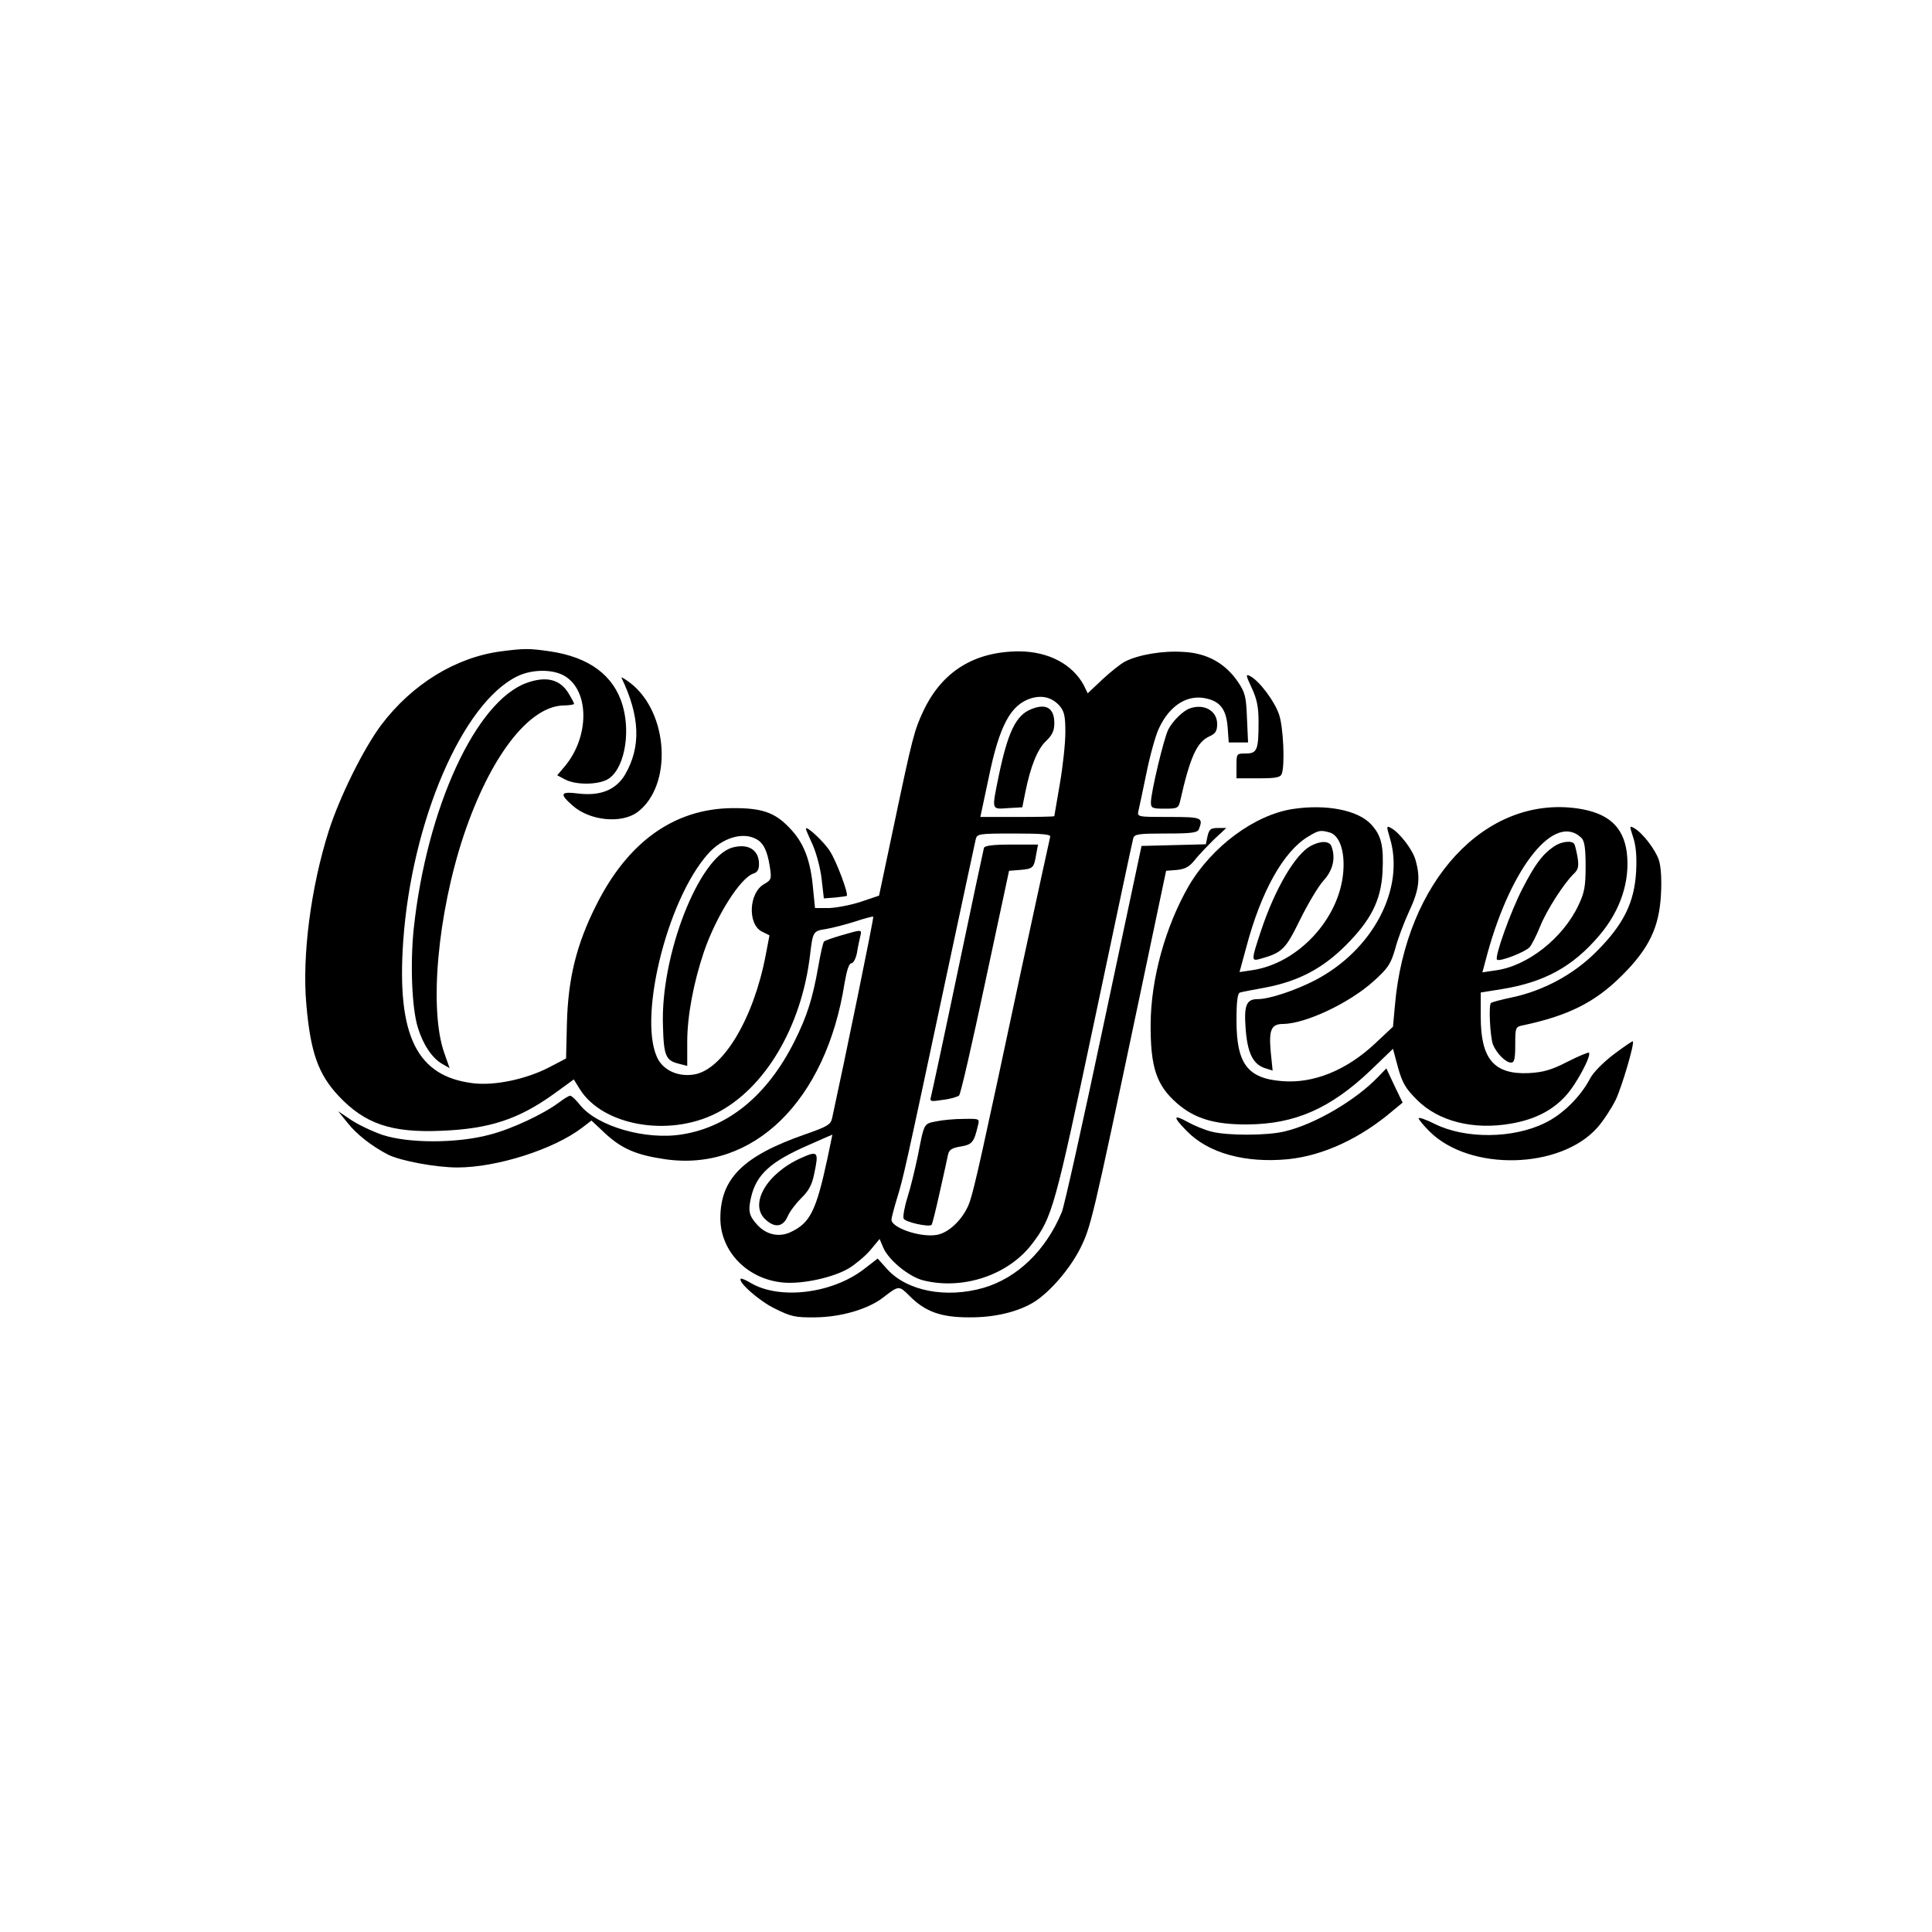 <svg version="1" xmlns="http://www.w3.org/2000/svg" width="933.333" height="933.333" viewBox="0 0 700 700"><path d="M181.5 236c-16.5 2.2-32.2 11.9-43.4 26.7-6.4 8.6-15 25.9-19 38.4-6.5 20.5-9.7 45.3-8.1 62.9 1.5 17.3 4.3 25.2 11.7 33.1 9.5 10.1 19.1 13.4 37.3 12.6 17.4-.7 27.9-4.2 40.6-13.3l7.3-5.3 2.1 3.4c8.2 13.3 32.1 17.6 49.4 8.9 17.7-8.9 31-31.3 34.1-57.4 1-8.5 1.1-8.7 5.8-9.4 2.3-.4 7-1.6 10.5-2.7 3.5-1.2 6.5-1.9 6.6-1.8.3.3-10.4 52.4-14.9 73-.5 2.4-1.8 3.1-9.8 5.9-22.4 7.8-30.7 16-30.7 30.4 0 12.1 9.9 22.2 22.9 23.3 6.9.6 18-1.8 23.7-5.2 2.3-1.4 5.8-4.3 7.7-6.5l3.4-4.1 1.3 3.1c1.9 4.5 9.3 10.6 14.5 11.9 14.4 3.6 30.9-1.9 39.5-13.3 7.3-9.6 8.2-13.1 22.5-80.6 7.5-35.5 13.8-65.3 14.1-66.3.5-1.5 1.9-1.7 11.9-1.7 9.4 0 11.4-.3 11.9-1.6 1.6-4.2 1.1-4.4-10.9-4.4-11.5 0-11.5 0-11-2.3.3-1.2 1.6-7.4 2.9-13.7 1.3-6.4 3.3-13.6 4.5-16.1 4-8.6 10.7-12.6 17.7-10.7 4.7 1.2 6.7 4.1 7.2 10.3l.4 5.5h7l-.4-8.8c-.3-7.7-.6-9.2-3.3-13.2-4.6-6.7-11.2-10.4-19.8-10.8-7.4-.5-16.2 1-21.1 3.5-1.7.9-5.3 3.8-8.2 6.5l-5.3 5-1.4-2.9c-4.1-7.6-12.7-12.2-23.3-12.3-16.3 0-28 7.2-34.8 21.5-3.3 7-4 9.6-10.5 40.5l-5.6 26.5-6.5 2.2c-3.6 1.2-8.8 2.2-11.6 2.3h-5.1l-.7-6.9c-.9-10.5-3.4-16.9-8.6-22.2-5.3-5.6-10.1-7.2-20.9-7.1-20.9.3-37.6 12.2-49.1 35.2-7.1 14.1-10.2 26.5-10.6 43l-.3 12.5-6.3 3.3c-8.2 4.2-19.4 6.6-27.2 5.7-20.6-2.4-27.9-17.2-25.5-51.6 3.1-43.5 21.5-86.3 41.4-95.9 5.4-2.6 13-2.6 17.2 0 8.9 5.4 8.9 22-.1 32.7l-2.7 3.2 3 1.6c3.8 1.9 11.3 1.9 15 0 6-3.1 8.8-16.2 5.7-26.9-3.2-10.9-12.1-17.5-26.3-19.6-7.6-1.1-9.3-1.1-17.8 0zm202.3 19.6c1.8 2.1 2.2 3.7 2.2 9.7 0 4-.9 12.4-2 18.7-1.1 6.3-2 11.6-2 11.7 0 .2-6 .3-13.4.3h-13.4l3-14.1c3.9-19.1 8-26.6 15.4-28.9 4.1-1.2 7.5-.3 10.2 2.6zm-3.3 47.6c-.2.7-4.9 22.4-10.5 48.3-14.3 67.1-16.8 78.3-18.6 83.8-1.9 5.8-7.3 11.3-11.9 12.1-5.8 1.1-16.5-2.5-16.5-5.5 0-.6.9-4.1 2-7.7 2.3-7.5 2.8-9.6 17.4-78.2 5.8-27.2 10.8-50.5 11.1-51.8.5-2.1.9-2.2 14-2.2 10.3 0 13.3.3 13 1.2zM274 304c2.6 1.4 4 4.2 4.9 9.9.7 4.5.6 4.9-2 6.4-5.6 3.1-6.1 14.5-.9 17.2l2.8 1.4-1.4 7.3c-4.4 23-15.5 41.4-25.9 43.1-5.4.9-10.5-1.2-12.9-5.2-7.8-13.5 2.7-57.6 17.9-74.7 5.1-5.8 12.5-8.1 17.5-5.4zm25.8 115.7c-4.1 19.1-6.3 23.4-13.3 26.7-4.2 2-8.9 1-12.2-2.7-2.9-3.2-3.3-4.9-2.2-9.8 1.9-8.3 7-13 20.8-19 4.7-2.1 8.6-3.8 8.7-3.8 0-.1-.8 3.8-1.8 8.6z"/><path d="M373.5 257c-5.4 2.2-8.3 8.2-11.6 23.9-2.6 12.9-2.8 12.3 3.3 11.9l5.2-.3 1.1-5.5c1.9-9.4 4.4-15.6 7.5-18.5 2.3-2.2 3-3.8 3-6.5 0-5.5-3-7.3-8.5-5zM356.5 307.2c-.2.7-4.5 20.9-9.5 44.8s-9.4 44.3-9.7 45.4c-.5 1.7-.1 1.8 4.3 1.1 2.7-.3 5.4-1.1 5.9-1.6.6-.6 4.8-19.1 9.5-41.2l8.6-40.2 3.9-.3c4.8-.4 5.1-.7 5.9-5.5l.7-3.7h-9.6c-6.8 0-9.7.4-10 1.2zM339.2 406.3c-4.6.9-4.3.5-6.7 12.7-1 4.7-2.6 11.4-3.7 14.8-1.1 3.5-1.7 7-1.4 7.7.5 1.3 9.2 3.2 10.1 2.3.3-.2 1.6-5.6 3-11.9 1.4-6.3 2.8-12.4 3-13.6.4-1.8 1.5-2.4 4.6-2.9 4.1-.7 4.8-1.5 6.2-7.5.7-2.6.6-2.6-5.2-2.5-3.2 0-7.6.4-9.9.9zM265.3 307.1c-12.1 3.5-26 39-25.1 64.5.3 11.2 1 12.7 6.1 13.9l2.7.7v-8.8c0-9.3 2.3-21.4 6-32.4 4.5-13.2 13.3-27 18-28.5 1.4-.4 2-1.5 2-3.4 0-5.2-3.9-7.6-9.7-6zM290.4 419.5c-12.5 5.5-19.1 16.7-13.1 22.3 3.4 3.2 6.4 2.8 8.1-1.1.7-1.7 3-4.7 4.9-6.6 2.7-2.6 3.9-4.8 4.7-8.8 1.7-8 1.4-8.5-4.6-5.8zM453.5 249.2c1.9 4 2.5 7 2.5 12.3 0 10.2-.5 11.5-4.6 11.5-3.4 0-3.4.1-3.4 4.5v4.5h7.9c6.3 0 8-.3 8.5-1.6 1.2-3.1.6-17.1-1-21.6-1.6-4.7-7.1-12.1-10.4-13.8-1.7-.9-1.7-.5.5 4.2zM225.2 245.6c6.7 14 7.1 25 1.3 35-3.3 5.6-9 7.9-17 6.9-6.5-.8-6.9.1-2 4.4 6.2 5.5 17.6 6.6 23.4 2.4 12.9-9.6 11.4-36.2-2.6-46.9-2-1.5-3.4-2.3-3.1-1.8zM190.9 247.4c-18.5 6.6-36.3 45.3-41 89.1-1.3 12.6-.7 28.8 1.5 35.8 1.8 6 5.1 11 8.7 13.1l2.8 1.6-1.9-5.4c-5.6-15.7-2.5-50.3 7-78.9 9.5-28.3 23.4-46.6 36-47.1 2.2 0 4-.3 4-.6s-.9-2-2-3.8c-3.1-5.1-8.1-6.3-15.1-3.8zM431 256.7c-2.4.9-6.1 4.5-7.7 7.6-1.6 3.1-6.3 22.8-6.3 26.4 0 2.1.5 2.3 5 2.3 4.6 0 5-.2 5.6-2.8 3.6-16 6.1-21.4 10.6-23.4 2.2-1 2.8-1.9 2.8-4.5 0-4.8-4.8-7.5-10-5.6zM468.5 293.1c-13.9 2.1-29.4 13.6-37.8 27.9-8.4 14.6-13.7 33.5-13.8 50-.1 15.7 2.1 22.2 9.5 28.7 6.4 5.6 13.7 7.8 25.6 7.7 17.2-.1 30.1-5.8 44.6-19.6l8.1-7.8 1.8 6.7c1.6 5.7 2.7 7.6 6.9 11.8 7.8 7.8 20.4 11 34.1 8.6 8.6-1.5 15.1-4.8 19.9-10.2 3.7-4 9.3-14.5 8.3-15.5-.2-.2-3.7 1.2-7.8 3.3-5.8 3-8.8 3.8-13.9 4.1-12.6.6-17.5-5-17.5-20.3v-8.9l7.5-1.2c15.5-2.5 25.8-8.1 35.4-19.4 7.8-9.1 11.3-19.9 10-30.3-1.3-9.3-6.8-14.2-17.9-15.8-33.4-4.7-62.2 26.4-66.1 71.4l-.7 7.7-6.4 6c-10.4 9.8-22.5 14.7-33.9 13.7-12.4-1-16.4-6.3-16.4-22 0-7 .4-9.9 1.3-10.1.6-.2 4.8-1 9.2-1.8 12-2.3 20.7-6.9 29.1-15.3 9.1-9.1 12.7-16.2 13.3-26.3.5-9.9-.4-13.5-4.2-17.6-4.8-5.1-16.2-7.3-28.2-5.5zm13.2 8.5c3.6 1 5.6 6.7 5 14.2-1.3 17-16.3 33.2-32.9 35.7l-4.7.7 2.4-8.8c5.4-20.5 13.6-35 22.5-40.3 3.8-2.3 4.4-2.4 7.7-1.5zm91.3 2c1.1 1.1 1.5 3.8 1.5 10.2 0 7.3-.4 9.6-2.6 14.2-5.6 11.9-18.5 22.1-30.1 23.6l-4.7.7 1.9-7.1c8.8-31.7 24.5-50.9 34-41.6z"/><path d="M474.9 306.5c-5.6 3-12.9 15.5-17.9 30.4-3.6 10.8-3.7 11.4-.7 10.6 8.3-2.3 9.4-3.4 14.7-14.2 2.8-5.7 6.6-12.1 8.5-14.2 3.5-3.8 4.5-8.3 2.9-12.5-.8-2-4-2-7.5-.1zM563 306.7c-4.2 2.9-6.8 6.4-11.4 15.3-4.2 8.1-10.2 24.8-9.2 25.7.9.9 10.3-2.8 11.8-4.5.8-.9 2.5-4.3 3.8-7.5 2.3-5.8 8.6-15.6 12.2-19.1 1.6-1.5 1.9-2.6 1.4-5.9-.4-2.2-.9-4.4-1.2-4.9-.9-1.4-4.8-.9-7.4.9zM503.6 303.7c5.5 18.3-6.2 40.6-27.2 51.5-7.2 3.7-16.5 6.8-20.7 6.8-4.1 0-5 2.2-4.4 10.4.6 8.9 2.6 13 6.7 14.5l3.1 1-.7-6.9c-.7-7.9.2-10 4.5-10 8.2-.1 24.1-7.6 32.9-15.6 5.1-4.6 6.1-6.1 7.7-11.6.9-3.5 3.2-9.6 5.1-13.7 3.6-7.7 4.1-12 2.3-18.4-1-3.8-5.8-10-8.9-11.7-1.7-.9-1.7-.7-.4 3.7zM591.7 303.3c1 2.9 1.4 6.8 1.1 12.4-.6 11.2-4.5 19.2-14.3 29-8.3 8.4-19.4 14.3-30.8 16.7-3.8.8-7.2 1.7-7.5 2-.9.9-.3 12.1.7 15 1.3 3.2 4.6 6.6 6.6 6.6 1.2 0 1.5-1.4 1.5-6.5 0-6.2.1-6.5 2.8-7 16.4-3.5 26.1-8.3 35.8-18 9.9-9.8 13.6-17.6 14.2-29.5.3-5.4 0-10.2-.8-12.5-1.3-3.8-6-9.9-9-11.5-1.6-.9-1.6-.7-.3 3.3zM292 300.3c0 .3 1.1 2.9 2.5 5.9 1.3 3 2.8 8.5 3.2 12.4l.8 6.9 4-.3c2.2-.2 4.1-.5 4.3-.6.7-.7-3.7-12.5-6.1-16.2-2.2-3.5-8.7-9.5-8.7-8.1zM437.5 303l-.6 2.9-11.7.3-11.6.3-13.7 64.5c-7.5 35.5-14.3 66.1-15.2 68.2-5.8 13.9-16.1 23.8-28.3 27.4-13.6 3.9-27.7 1.2-34.9-6.7L318 456l-5.2 4c-11.5 8.7-30.2 11-40.7 4.9-1.8-1.1-3.5-1.8-3.7-1.6-1.2 1.1 6.7 8.1 12.3 10.8 5.8 2.9 7.4 3.3 14.7 3.2 9.4-.1 19.2-3 24.6-7.2 5.7-4.4 5.7-4.4 9.6-.5 5.7 5.7 11.4 7.7 21.4 7.7 9.4.1 18-2 23.9-5.7 5.7-3.7 12.7-11.8 16.5-19.3 3.8-7.7 4.3-9.5 20.9-88.3l10.2-48.5 3.9-.3c2.9-.3 4.5-1.1 6.4-3.5 1.4-1.8 4.6-5.1 7-7.5l4.5-4.2h-3.1c-2.6 0-3.1.5-3.7 3zM304.8 338.9c-3.1.9-5.9 1.9-6.2 2.2-.4.3-1.3 4.4-2.1 9-2.1 11.9-4.1 18.1-8.7 27.3-9.7 19.3-23.7 30.9-40.6 33.6-13.2 2.2-30.8-2.9-37-10.6-1.5-1.9-3.1-3.4-3.6-3.4s-2.3 1.1-4 2.4c-5.6 4.2-17 9.6-25.1 11.7-11.8 3.2-29.5 3.2-38.9.1-3.8-1.3-9-3.8-11.5-5.5l-4.6-3.1 3.4 4.2c3.3 4.2 8.7 8.4 14.6 11.5 4.5 2.3 17.5 4.7 25.2 4.7 14.4 0 35-6.6 45.2-14.4l3.4-2.6 4.9 4.6c6 5.6 11.4 7.9 21.7 9.4 32 4.7 58.4-21.1 65.1-63.8.8-4.6 1.6-7.2 2.5-7.2.7 0 1.6-1.7 2-3.8.3-2 .9-4.7 1.2-6 .6-2.5.7-2.5-6.9-.3zM584.7 382c-3.8 2.9-7.5 6.6-8.6 8.8-3.4 6.5-9.9 13-16.4 16.1-11.6 5.7-28.9 5.8-39.9.3-3.2-1.6-5.8-2.5-5.8-2 0 .4 1.7 2.5 3.9 4.7 14.6 14.6 47.5 13.8 60.9-1.4 2.2-2.5 5.1-7 6.6-10 2.3-4.9 6.9-20.5 6.2-21.2-.1-.2-3.3 2-6.9 4.7zM499.4 390.1c-8.1 8.5-22.9 17.2-33.8 19.8-6.3 1.6-21 1.6-26.7.1-2.4-.6-6.3-2.2-8.6-3.5-5.3-2.9-5.4-1.9-.4 3.2 7.8 8.1 21.2 11.8 36.8 10.3 12.8-1.3 26.3-7.6 38.1-17.7l3.4-2.8-3-6.2-2.9-6.2-2.9 3z"/></svg>